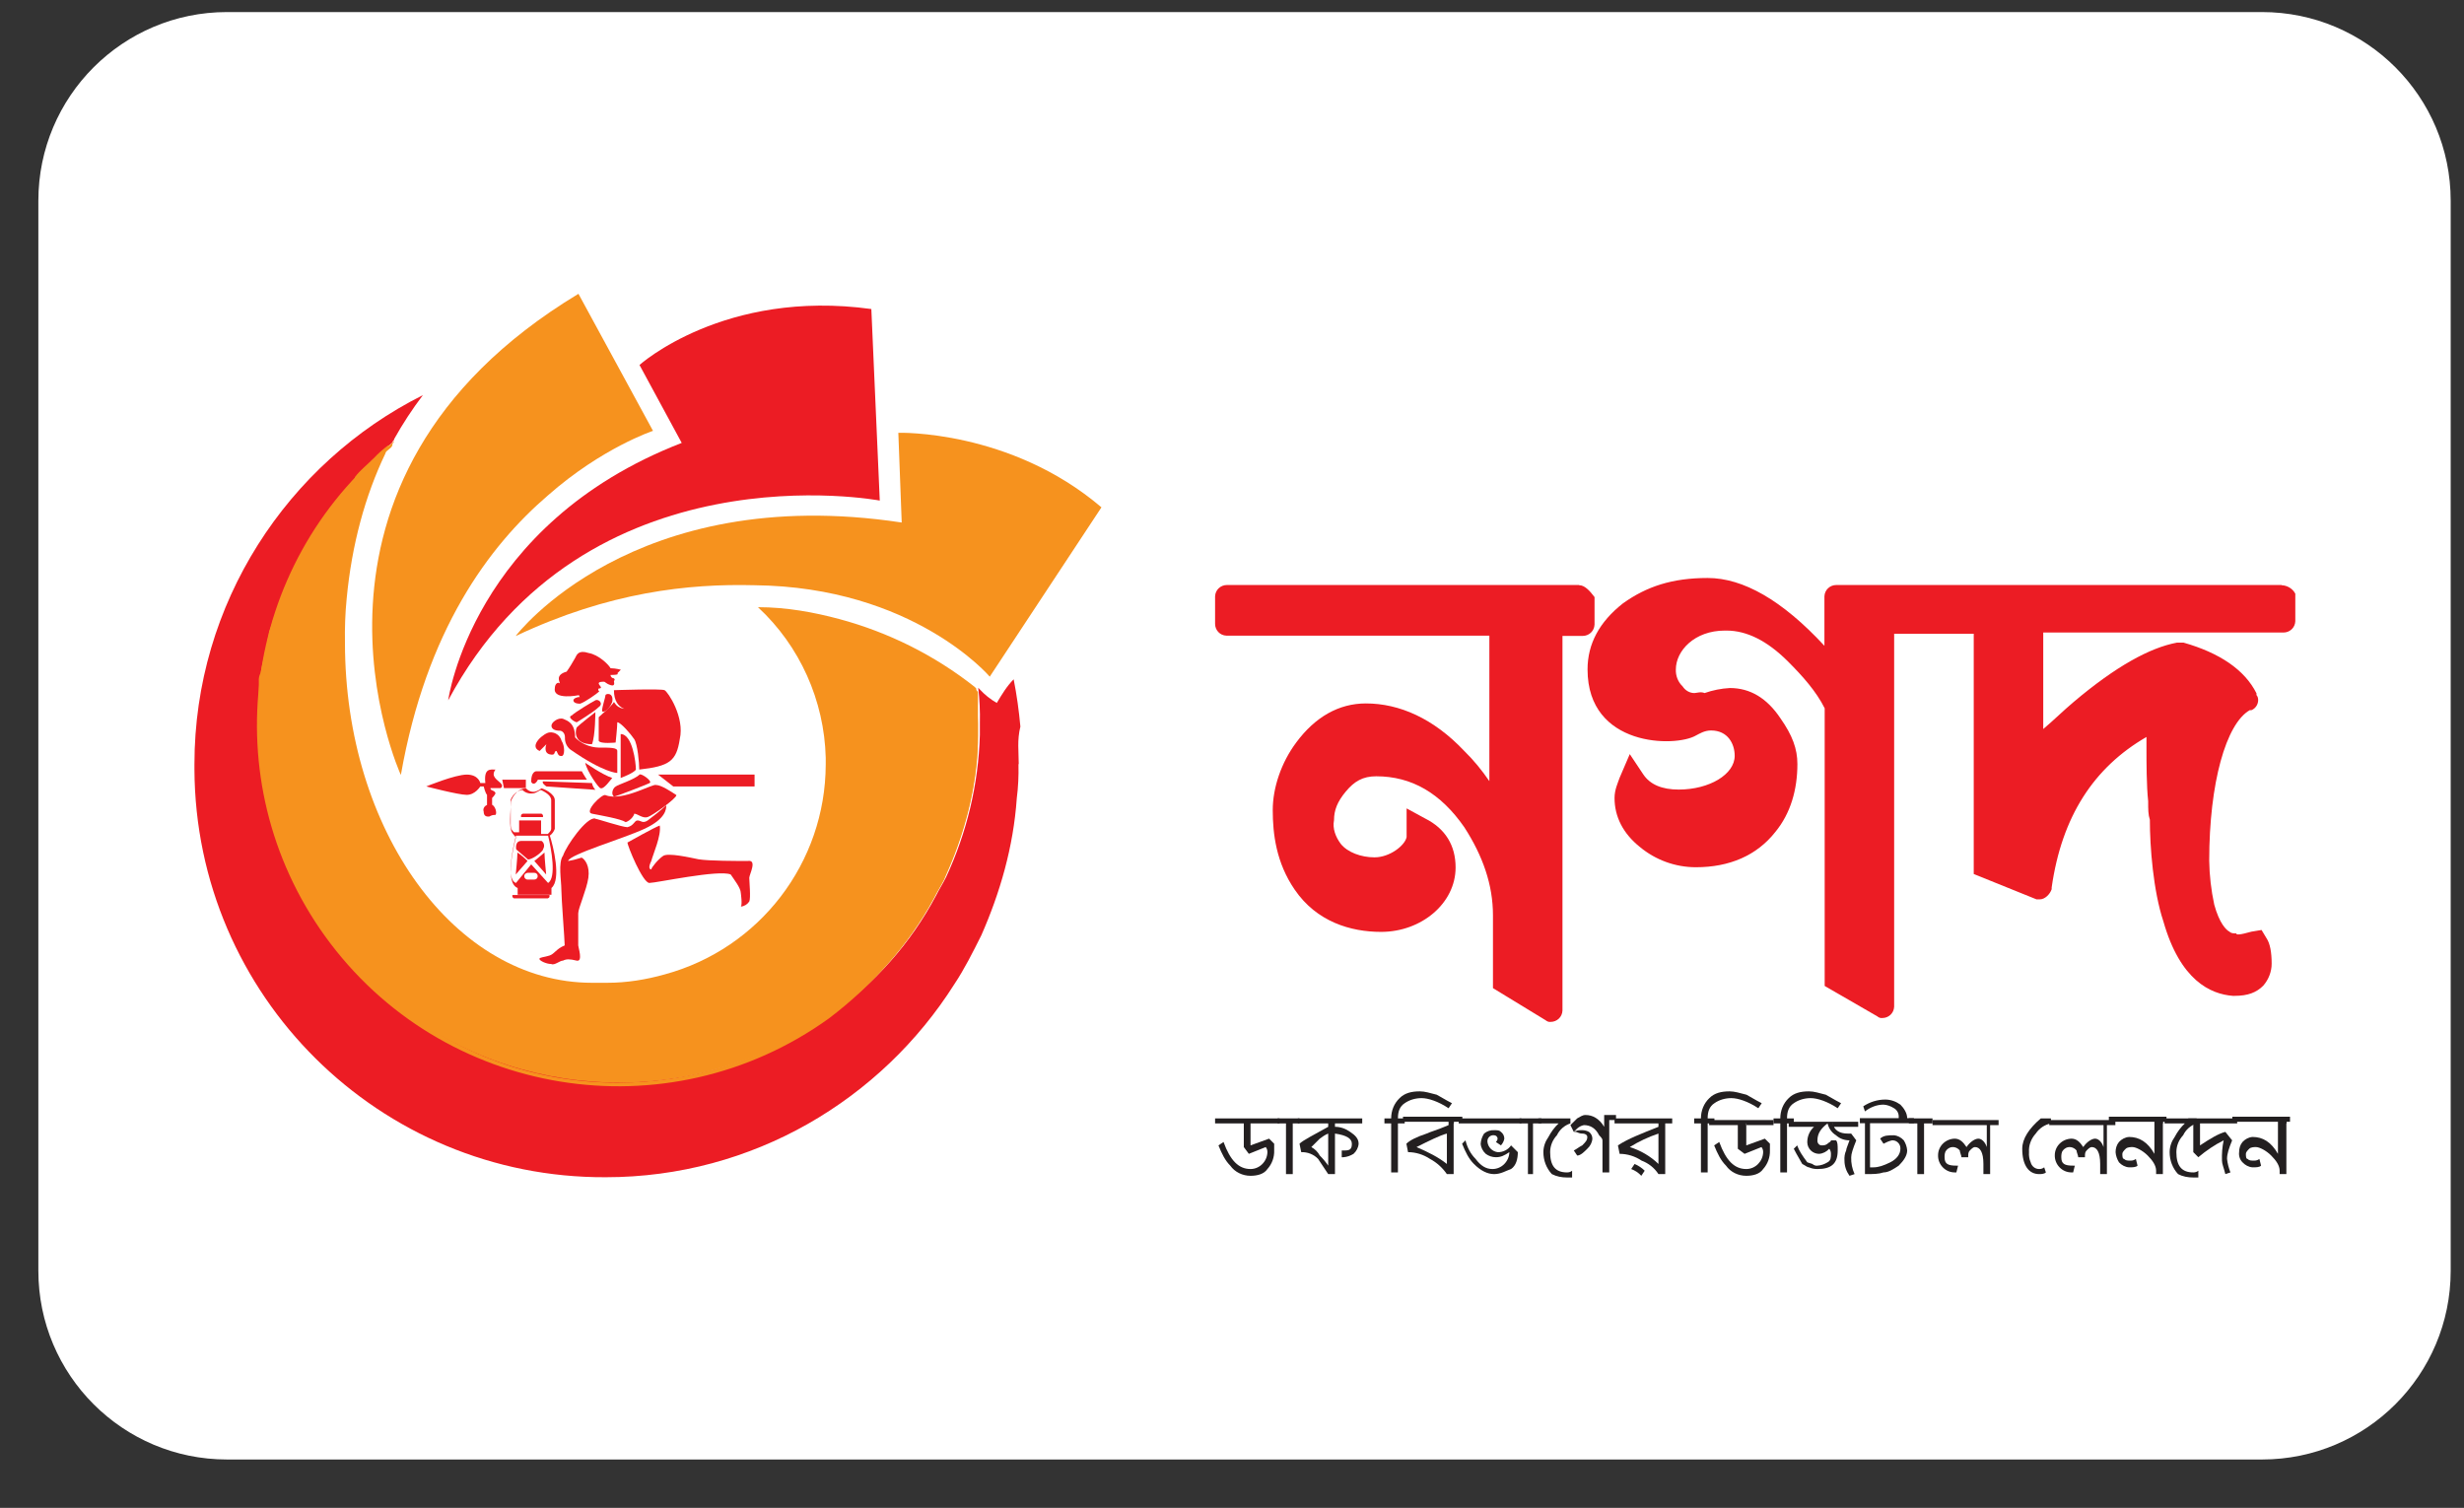<svg width="67" height="41" viewBox="0 0 67 41" fill="none" xmlns="http://www.w3.org/2000/svg">
<rect x="0" y="0" width="67" height="41" fill="#333333" stroke="none"/>
<g id="Layer_1" clip-path="url(#clip0_202_1011)">
<path id="Vector" d="M61.508 0.328H6.172C3.339 0.328 1.043 2.625 1.043 5.457V34.555C1.043 37.388 3.339 39.685 6.172 39.685H61.508C64.341 39.685 66.638 37.388 66.638 34.555V5.457C66.638 2.625 64.341 0.328 61.508 0.328Z" fill="white"/>
<g id="Group_6">
<path id="Path_9" d="M42.932 15.907H33.361C33.191 15.907 33.047 16.038 33.04 16.215V16.228V16.963C33.04 17.133 33.171 17.278 33.348 17.284H33.361H40.498V21.24C40.295 20.944 40.065 20.662 39.809 20.413C38.983 19.541 38.058 19.127 37.14 19.127C36.405 19.127 35.762 19.495 35.251 20.183C34.837 20.735 34.608 21.423 34.608 22.027C34.608 22.669 34.7 23.457 35.205 24.191C35.801 25.064 36.726 25.339 37.553 25.339C38.655 25.339 39.58 24.559 39.58 23.588C39.58 22.991 39.304 22.532 38.753 22.256L38.248 21.981V22.761C38.202 22.991 37.789 23.312 37.376 23.312C37.008 23.312 36.641 23.175 36.457 22.945C36.32 22.761 36.228 22.532 36.274 22.302C36.274 22.027 36.366 21.797 36.595 21.522C36.825 21.246 37.054 21.108 37.422 21.108C38.386 21.108 39.173 21.567 39.816 22.492C40.321 23.273 40.596 24.06 40.596 24.887V26.868L42.026 27.74C42.066 27.773 42.112 27.793 42.164 27.786C42.335 27.786 42.479 27.655 42.486 27.478V27.465V17.291H43.037C43.207 17.291 43.351 17.16 43.358 16.983V16.969V16.235C43.22 16.051 43.083 15.913 42.945 15.913" fill="#EC1C24"/>
<path id="Path_10" d="M62.033 15.907H49.931C49.76 15.907 49.616 16.038 49.609 16.215V16.228V17.56C48.461 16.32 47.399 15.716 46.434 15.716C45.47 15.716 44.775 15.946 44.132 16.405C43.489 16.91 43.168 17.507 43.168 18.203C43.168 20.321 45.562 20.321 46.113 20C46.205 19.954 46.343 19.862 46.526 19.862C46.985 19.862 47.169 20.229 47.169 20.551C47.169 21.056 46.48 21.469 45.647 21.469C45.188 21.469 44.867 21.331 44.683 21.056L44.316 20.505L44.04 21.148C43.994 21.285 43.902 21.469 43.902 21.699C43.902 22.204 44.132 22.663 44.591 23.03C45.017 23.384 45.555 23.581 46.113 23.581C47.031 23.581 47.773 23.26 48.278 22.617C48.691 22.112 48.874 21.469 48.874 20.774C48.874 20.361 48.737 19.993 48.415 19.534C48.048 18.983 47.589 18.708 47.038 18.708C46.802 18.721 46.572 18.767 46.349 18.845C46.257 18.799 46.12 18.845 46.074 18.845C45.942 18.845 45.824 18.773 45.752 18.662C45.627 18.544 45.562 18.373 45.569 18.203C45.569 17.698 46.074 17.146 46.9 17.146H46.946C47.497 17.146 48.048 17.422 48.605 17.973C49.019 18.386 49.386 18.799 49.616 19.259V26.809L51.046 27.635C51.085 27.668 51.131 27.688 51.183 27.681C51.354 27.681 51.498 27.55 51.505 27.373V27.36V17.232H53.669V23.765L55.375 24.454H55.467C55.605 24.454 55.742 24.316 55.788 24.178V24.132C56.064 22.197 56.936 20.866 58.366 20.039V20.407C58.366 20.682 58.366 21.371 58.412 21.784C58.412 22.014 58.412 22.151 58.458 22.289C58.458 23.024 58.55 24.224 58.825 25.051C59.284 26.664 60.111 27.032 60.714 27.078H60.76C61.128 27.078 61.357 26.986 61.541 26.802C61.685 26.638 61.77 26.422 61.77 26.205C61.77 25.884 61.724 25.654 61.633 25.516L61.495 25.287L61.219 25.333C60.898 25.424 60.806 25.424 60.806 25.379H60.76C60.699 25.379 60.653 25.363 60.623 25.333C60.531 25.287 60.347 25.103 60.209 24.598C60.124 24.204 60.078 23.804 60.072 23.404C60.072 21.285 60.531 19.678 61.173 19.311H61.219C61.331 19.265 61.403 19.154 61.403 19.036C61.403 18.983 61.39 18.937 61.357 18.898V18.852C61.036 18.209 60.347 17.75 59.376 17.474H59.193C58.458 17.612 57.533 18.117 56.385 19.088C56.11 19.318 55.834 19.593 55.559 19.823V17.199H62.092C62.262 17.199 62.407 17.068 62.413 16.891V16.878V16.143C62.341 16.005 62.197 15.92 62.046 15.913L62.033 15.907Z" fill="#EC1C24"/>
<path id="Path_11" d="M27.694 20.787C27.701 21.095 27.687 21.404 27.648 21.705C27.556 23.037 27.189 24.283 26.684 25.431C26.454 25.89 26.225 26.349 25.949 26.763C23.968 29.892 20.472 32.01 16.471 32.01C10.318 32.036 5.313 27.071 5.287 20.918C5.287 20.872 5.287 20.826 5.287 20.78C5.287 16.405 7.819 12.588 11.499 10.744C11.21 11.125 10.948 11.525 10.718 11.938C10.718 11.984 10.672 11.984 10.672 12.03C10.534 12.168 10.397 12.26 10.259 12.397C10.075 12.535 9.937 12.719 9.754 12.902C9.708 12.948 9.662 12.994 9.662 13.04C9.616 13.086 9.57 13.132 9.57 13.178L9.386 13.362C9.262 13.486 9.157 13.624 9.065 13.775C8.606 14.372 8.239 15.06 7.917 15.756C7.871 15.848 7.871 15.894 7.825 15.985C7.779 16.077 7.779 16.169 7.733 16.215C7.596 16.307 7.596 16.353 7.596 16.399L7.458 16.812C7.412 16.904 7.412 16.996 7.366 17.087C7.366 17.133 7.32 17.179 7.32 17.225C7.32 17.317 7.274 17.409 7.274 17.501C7.228 17.73 7.137 18.006 7.137 18.281C7.143 18.36 7.13 18.439 7.091 18.511V19.659C7.084 22.591 8.402 25.366 10.679 27.209C14.109 30.01 18.996 30.16 22.597 27.576C23.791 26.743 24.768 25.641 25.451 24.355C25.542 24.172 25.634 24.034 25.726 23.85C26.29 22.637 26.605 21.325 26.644 19.987V19.665C26.651 19.344 26.638 19.023 26.599 18.701L26.644 18.747C26.776 18.891 26.933 19.016 27.104 19.114C27.241 18.885 27.379 18.655 27.563 18.471C27.648 18.898 27.707 19.331 27.746 19.757C27.654 20.125 27.701 20.446 27.701 20.767" fill="#EC1C24"/>
<path id="Path_12" d="M26.592 19.685V20.006C26.592 21.987 25.765 23.64 25.674 23.87C25.582 24.054 25.49 24.191 25.398 24.375C24.703 25.648 23.725 26.75 22.545 27.596C18.944 30.18 14.057 30.029 10.626 27.228C8.35 25.385 7.032 22.61 7.038 19.678V18.53C7.032 18.452 7.045 18.373 7.084 18.301C7.13 18.025 7.222 17.75 7.268 17.474C7.268 17.383 7.314 17.291 7.314 17.199C7.314 17.153 7.36 17.107 7.36 17.061C7.405 16.969 7.405 16.878 7.451 16.786C7.497 16.648 7.543 16.556 7.589 16.418C7.589 16.372 7.635 16.326 7.635 16.281C7.681 16.189 7.681 16.097 7.727 16.051C7.773 15.959 7.773 15.913 7.819 15.821C8.12 15.12 8.507 14.45 8.967 13.841C9.058 13.703 9.196 13.565 9.288 13.427C9.334 13.381 9.38 13.29 9.472 13.244C9.518 13.198 9.518 13.152 9.564 13.106C9.609 13.06 9.655 13.014 9.655 12.968C9.793 12.784 9.977 12.647 10.16 12.463C10.285 12.325 10.423 12.207 10.574 12.096C10.574 12.129 10.554 12.161 10.528 12.188C10.528 12.233 10.482 12.279 10.482 12.325C9.931 13.473 9.564 14.811 9.426 16.281C9.386 16.681 9.373 17.081 9.38 17.474C9.38 22.584 12.371 26.723 16.097 26.723H16.51C17.041 26.723 17.566 26.638 18.078 26.494C20.656 25.792 22.446 23.457 22.453 20.787V20.603C22.413 19.049 21.751 17.566 20.61 16.51C21.39 16.51 22.131 16.648 22.82 16.832C24.158 17.192 25.411 17.816 26.5 18.675L26.546 18.721C26.546 19.042 26.592 19.364 26.592 19.685Z" fill="#F6921E"/>
<path id="Path_13" d="M26.592 19.685V20.006C26.592 22.125 25.674 23.87 25.674 23.916C25.582 24.099 25.49 24.237 25.398 24.421C24.709 25.707 23.693 26.815 22.545 27.688C18.143 30.856 12.004 29.852 8.835 25.451C5.798 21.226 6.579 15.362 10.626 12.082L10.718 11.991C10.718 12.037 10.672 12.037 10.672 12.082C10.672 12.115 10.652 12.148 10.626 12.174C8.37 14.018 7.13 16.779 7.13 19.678C7.13 22.578 8.416 25.339 10.718 27.228C12.377 28.658 14.536 29.439 16.792 29.439C18.865 29.439 20.793 28.796 22.499 27.596C23.673 26.736 24.644 25.641 25.352 24.375C25.444 24.191 25.536 24.054 25.628 23.87C25.628 23.87 26.592 22.073 26.546 20.006V19.685C26.552 19.377 26.539 19.068 26.5 18.767V18.721L26.546 18.767L26.592 18.813V19.685Z" fill="#F6921E"/>
<path id="Path_14" d="M23.922 13.611C23.922 13.611 15.913 12.089 12.187 19.042C12.187 19.042 12.83 14.254 18.537 12.043L17.389 9.924C17.389 9.924 19.691 7.852 23.693 8.403L23.922 13.604V13.611Z" fill="#EC1C24"/>
<path id="Path_15" d="M14.024 17.291C14.024 17.291 17.199 13.099 24.519 14.208L24.427 11.768C24.427 11.768 27.464 11.676 29.95 13.795L26.913 18.399C26.913 18.399 24.84 15.959 20.518 15.913C18.721 15.867 16.562 16.097 14.03 17.291" fill="#F6921E"/>
<path id="Path_16" d="M15.729 18.904C15.729 18.904 15.041 19.042 15.086 18.721C15.086 18.583 15.178 18.537 15.224 18.583C15.224 18.537 15.086 18.353 15.408 18.262C15.493 18.143 15.565 18.019 15.637 17.894C15.684 17.802 15.729 17.665 16.005 17.756C16.28 17.802 16.556 18.078 16.602 18.17C16.739 18.17 16.923 18.216 16.877 18.216L16.785 18.308C16.785 18.308 16.877 18.353 16.602 18.353C16.602 18.406 16.648 18.445 16.694 18.445C16.739 18.491 16.694 18.491 16.694 18.537C16.694 18.537 16.739 18.675 16.602 18.629C16.464 18.583 16.464 18.537 16.418 18.537C16.372 18.537 16.28 18.537 16.28 18.583C16.28 18.629 16.418 18.721 16.28 18.721C16.235 18.767 16.326 18.813 16.28 18.813C16.235 18.858 15.913 19.088 15.775 19.134C15.637 19.134 15.592 19.088 15.592 19.042C15.592 18.996 15.684 18.95 15.775 18.95C15.729 18.95 15.775 18.904 15.729 18.904Z" fill="#EC1C24"/>
<path id="Path_17" d="M15.684 19.639C15.638 19.639 15.408 19.501 15.546 19.455C15.638 19.364 16.097 19.088 16.189 19.042C16.28 18.996 16.418 19.134 16.28 19.226C16.143 19.364 15.684 19.639 15.684 19.639Z" fill="#EC1C24"/>
<path id="Path_18" d="M16.372 19.318C16.372 19.226 16.464 18.95 16.464 18.904C16.464 18.858 16.694 18.813 16.648 19.088C16.556 19.318 16.372 19.41 16.372 19.318Z" fill="#EC1C24"/>
<path id="Path_19" d="M16.694 18.767C16.694 18.767 17.979 18.721 18.071 18.767C18.163 18.813 18.622 19.501 18.484 20.098C18.392 20.695 18.209 20.833 17.382 20.925C17.382 20.741 17.337 20.236 17.245 20.098C17.153 19.96 16.877 19.639 16.785 19.639C16.785 19.777 16.74 20.19 16.74 20.19C16.74 20.19 16.326 20.236 16.28 20.144V19.501C16.28 19.501 16.648 19.18 16.694 19.088C16.74 19.134 16.785 19.318 17.199 19.272C17.199 19.318 16.694 19.364 16.694 18.767Z" fill="#EC1C24"/>
<path id="Path_20" d="M16.189 19.364C16.189 19.364 15.775 19.685 15.684 19.777C15.638 19.869 15.592 20.236 16.097 20.236C16.189 20.006 16.189 19.364 16.189 19.364Z" fill="#EC1C24"/>
<path id="Path_21" d="M15.224 19.869C15.087 19.869 14.995 19.823 14.995 19.731C14.995 19.639 15.178 19.501 15.316 19.547C15.408 19.593 15.638 19.639 15.638 20.052C15.808 20.223 16.038 20.321 16.28 20.328C16.602 20.328 16.785 20.328 16.785 20.42V21.017C16.785 21.017 16.418 21.017 15.5 20.374C15.408 20.295 15.355 20.177 15.362 20.052C15.362 19.915 15.27 19.869 15.224 19.869Z" fill="#EC1C24"/>
<path id="Path_22" d="M14.949 19.915C14.811 19.915 14.352 20.282 14.673 20.42L14.857 20.236C14.857 20.236 14.765 20.466 14.949 20.512C15.133 20.557 15.041 20.42 15.133 20.42C15.178 20.512 15.178 20.557 15.27 20.557C15.362 20.557 15.362 20.282 15.27 20.144C15.231 20 15.1 19.901 14.949 19.915Z" fill="#EC1C24"/>
<path id="Path_23" d="M16.877 19.96V21.154C16.877 21.154 17.245 21.017 17.291 20.925C17.291 20.741 17.199 19.96 16.877 19.96Z" fill="#EC1C24"/>
<path id="Path_24" d="M15.913 20.741C15.913 20.741 16.372 21.062 16.648 21.154C16.602 21.2 16.418 21.476 16.326 21.43C16.28 21.43 15.959 20.971 15.913 20.741Z" fill="#EC1C24"/>
<path id="Path_25" d="M13.657 21.2H14.299V21.43H13.703L13.657 21.2Z" fill="#EC1C24"/>
<path id="Path_26" d="M20.518 21.062H17.894L18.307 21.384H20.518V21.062Z" fill="#EC1C24"/>
<path id="Path_27" d="M17.389 21.062C17.435 21.017 17.756 21.246 17.664 21.292C17.573 21.338 16.746 21.659 16.7 21.659C16.608 21.613 16.654 21.43 16.746 21.384C16.792 21.338 17.251 21.2 17.389 21.062Z" fill="#EC1C24"/>
<path id="Path_28" d="M16.464 21.62C16.372 21.574 15.867 22.079 16.097 22.125C16.326 22.171 16.877 22.263 17.015 22.355C17.153 22.309 17.245 22.171 17.245 22.125C17.337 22.125 17.474 22.263 17.612 22.217C17.75 22.171 18.393 21.712 18.393 21.62C18.255 21.528 17.979 21.345 17.842 21.345C17.75 21.299 16.923 21.804 16.464 21.62Z" fill="#EC1C24"/>
<path id="Path_29" d="M16.189 22.263C16.235 22.263 16.923 22.492 17.061 22.492C17.245 22.447 17.245 22.309 17.337 22.309C17.428 22.309 17.474 22.401 17.612 22.309C17.789 22.178 17.96 22.04 18.117 21.895C18.117 21.987 18.117 22.263 17.52 22.538C16.923 22.814 15.493 23.227 15.447 23.411C15.572 23.391 15.697 23.358 15.815 23.319C15.906 23.365 16.044 23.549 15.998 23.87C15.952 24.191 15.723 24.696 15.723 24.834V25.707C15.723 25.753 15.861 26.166 15.677 26.12C15.493 26.074 15.401 26.074 15.31 26.12C15.218 26.12 15.08 26.258 14.988 26.212C14.85 26.212 14.667 26.12 14.667 26.074C14.667 26.028 14.805 26.028 14.942 25.982C15.08 25.936 15.126 25.798 15.355 25.707C15.355 25.569 15.264 24.421 15.264 24.185C15.264 23.949 15.172 23.45 15.31 23.266C15.401 22.991 15.952 22.21 16.182 22.256" fill="#EC1C24"/>
<path id="Path_30" d="M17.061 22.906C17.061 22.997 17.474 24.008 17.658 24.008C17.842 24.008 19.547 23.64 19.869 23.778C19.96 23.916 20.144 24.145 20.144 24.283C20.144 24.283 20.19 24.605 20.144 24.651C20.236 24.644 20.321 24.591 20.374 24.513C20.419 24.421 20.374 23.962 20.374 23.87C20.374 23.778 20.603 23.365 20.328 23.411C20.052 23.411 19.272 23.411 18.996 23.365C18.767 23.319 18.17 23.181 18.032 23.273C17.894 23.365 17.71 23.594 17.71 23.64C17.665 23.64 17.619 23.594 17.71 23.411C17.756 23.227 17.986 22.722 17.94 22.447C17.802 22.492 17.068 22.906 17.068 22.906" fill="#EC1C24"/>
<path id="Path_31" d="M16.097 21.292C16.11 21.364 16.143 21.423 16.189 21.476L14.857 21.384C14.857 21.384 14.719 21.292 14.765 21.246L16.097 21.292Z" fill="#EC1C24"/>
<path id="Path_32" d="M14.627 21.2H15.959C15.959 21.2 15.867 21.062 15.821 20.971H14.582C14.582 20.971 14.444 20.971 14.444 21.246C14.444 21.292 14.536 21.384 14.627 21.2Z" fill="#EC1C24"/>
<path id="Path_33" d="M13.335 21.43H13.611C13.611 21.43 13.703 21.384 13.611 21.292C13.519 21.2 13.335 21.108 13.473 20.925C13.335 20.925 13.152 20.879 13.197 21.292H13.06C13.06 21.292 13.014 21.062 12.692 21.062C12.371 21.062 11.591 21.384 11.591 21.384C11.591 21.384 12.463 21.613 12.692 21.613C12.922 21.613 13.06 21.384 13.06 21.384H13.152C13.152 21.384 13.197 21.567 13.243 21.613V21.889C13.171 21.915 13.125 21.994 13.152 22.066C13.152 22.204 13.243 22.204 13.289 22.204C13.335 22.204 13.335 22.158 13.473 22.158C13.519 22.112 13.473 21.928 13.381 21.882V21.699C13.381 21.699 13.473 21.607 13.473 21.561C13.427 21.469 13.335 21.515 13.335 21.423" fill="#EC1C24"/>
<path id="Path_34" d="M14.949 22.722C15.014 22.676 15.06 22.61 15.086 22.538V21.758C15.086 21.574 14.765 21.436 14.719 21.436C14.667 21.482 14.601 21.515 14.536 21.528C14.45 21.541 14.358 21.502 14.306 21.436C14.03 21.436 13.893 21.758 13.893 21.804C13.893 21.85 13.847 22.447 13.893 22.538C13.893 22.63 13.985 22.722 14.03 22.768C13.985 22.952 13.709 24.008 14.076 24.145V24.329H14.995V24.145C15.27 23.916 15.041 22.997 14.949 22.715M13.886 21.758C13.886 21.712 14.024 21.482 14.208 21.482C14.28 21.554 14.385 21.587 14.483 21.574C14.575 21.574 14.667 21.482 14.713 21.482C14.805 21.528 14.988 21.62 14.988 21.758V22.538C14.988 22.584 14.942 22.63 14.896 22.676H14.713V22.309H14.116V22.63H13.978C13.919 22.584 13.886 22.519 13.886 22.447V21.758ZM14.529 23.916H14.345C14.293 23.916 14.254 23.87 14.254 23.824C14.254 23.778 14.293 23.739 14.345 23.732H14.529C14.582 23.732 14.621 23.771 14.621 23.824C14.621 23.877 14.582 23.916 14.529 23.916ZM14.903 24.008L14.444 23.503L14.03 24.008C13.755 23.916 13.939 23.089 14.03 22.722H14.903C14.995 23.089 15.133 23.87 14.903 24.008Z" fill="#EC1C24"/>
<path id="Path_35" d="M14.765 23.089C14.818 23.017 14.798 22.912 14.726 22.866H14.175C13.991 22.866 14.037 23.096 14.037 23.096L14.358 23.371C14.45 23.371 14.68 23.234 14.772 23.096" fill="#EC1C24"/>
<path id="Path_36" d="M14.529 23.411L14.851 23.778C14.851 23.778 14.805 23.319 14.805 23.181C14.759 23.227 14.529 23.411 14.529 23.411Z" fill="#EC1C24"/>
<path id="Path_37" d="M14.07 23.181C14.07 23.319 14.024 23.778 14.024 23.778L14.345 23.411C14.26 23.326 14.168 23.247 14.07 23.181Z" fill="#EC1C24"/>
<path id="Path_38" d="M14.719 22.217H14.765V22.171C14.765 22.171 14.745 22.125 14.719 22.125H14.214C14.214 22.125 14.168 22.145 14.168 22.171V22.217H14.719Z" fill="#EC1C24"/>
<path id="Path_39" d="M13.978 24.336H13.932V24.381C13.932 24.381 13.952 24.427 13.978 24.427H14.896C14.896 24.427 14.942 24.408 14.942 24.381V24.336H13.978Z" fill="#EC1C24"/>
<path id="Path_40" d="M10.895 21.062C10.895 21.062 7.261 13.099 15.729 7.989L17.756 11.715C17.756 11.715 16.372 12.174 14.903 13.467C13.289 14.851 11.59 17.146 10.902 21.062" fill="#F6921E"/>
<path id="Path_41" d="M34.004 30.547V31.144L34.509 30.961L34.647 31.099V31.282C34.654 31.466 34.588 31.649 34.463 31.787C34.371 31.925 34.188 31.971 34.004 31.971C33.788 31.971 33.578 31.872 33.453 31.695C33.315 31.558 33.224 31.374 33.132 31.144L33.27 31.052C33.453 31.558 33.683 31.787 34.004 31.787C34.253 31.787 34.457 31.577 34.463 31.328C34.463 31.276 34.45 31.23 34.417 31.19L33.958 31.374L33.821 31.19V30.547H33.04V30.41H34.791V30.547H34.011H34.004Z" fill="#231F20"/>
<path id="Path_42" d="M34.968 31.925V30.547H34.739V30.41H35.336V30.547H35.152V31.925H34.968Z" fill="#231F20"/>
<path id="Path_43" d="M36.3 30.547V30.639C36.451 30.639 36.595 30.692 36.713 30.777C36.851 30.869 36.943 30.961 36.943 31.099C36.936 31.203 36.884 31.302 36.805 31.374C36.72 31.426 36.628 31.459 36.529 31.466H36.484V31.282H36.575C36.713 31.282 36.759 31.236 36.759 31.099C36.759 30.961 36.621 30.869 36.3 30.823V31.925H36.116L35.841 31.512C35.723 31.387 35.552 31.322 35.382 31.328L35.336 31.099C35.428 31.007 35.703 30.869 36.116 30.639V30.547H35.29V30.41H37.041V30.547H36.306H36.3ZM36.116 30.823C36.031 30.856 35.959 30.908 35.887 30.961L35.657 31.19C35.755 31.243 35.834 31.322 35.887 31.42C35.972 31.505 36.051 31.597 36.116 31.695V30.823Z" fill="#231F20"/>
<path id="Path_44" d="M39.389 30.134C39.114 29.951 38.839 29.859 38.655 29.859C38.491 29.859 38.327 29.905 38.196 29.997C38.058 30.088 38.012 30.226 38.012 30.41H38.196V30.547H38.012V31.879H37.828V30.547H37.645V30.41H37.828C37.828 30.2 37.907 30.003 38.058 29.859C38.196 29.721 38.379 29.675 38.609 29.675C38.747 29.675 38.884 29.721 39.068 29.767C39.16 29.813 39.298 29.905 39.481 29.997L39.389 30.134Z" fill="#231F20"/>
<path id="Path_45" d="M39.527 30.547V31.925H39.343C39.225 31.754 39.068 31.61 38.884 31.512C38.707 31.394 38.497 31.328 38.287 31.328L38.242 31.099C38.333 31.007 38.517 30.915 38.792 30.823C38.884 30.777 39.068 30.731 39.389 30.593V30.502H38.15V30.364H39.763V30.502H39.534V30.547H39.527ZM39.343 30.823C39.16 30.869 38.884 31.007 38.517 31.19C38.838 31.328 39.114 31.466 39.343 31.649V30.823Z" fill="#231F20"/>
<path id="Path_46" d="M39.665 30.41H41.37V30.547H39.665V30.41ZM40.629 31.925C40.446 31.925 40.262 31.833 40.078 31.649C39.94 31.512 39.849 31.328 39.757 31.099L39.849 31.007C39.895 31.197 39.986 31.374 40.124 31.512C40.262 31.695 40.4 31.787 40.583 31.787C40.833 31.787 41.036 31.577 41.042 31.328C40.905 31.42 40.813 31.466 40.675 31.466C40.577 31.466 40.478 31.433 40.4 31.374C40.321 31.302 40.268 31.203 40.262 31.099C40.268 31 40.301 30.908 40.354 30.823C40.432 30.757 40.531 30.725 40.629 30.731C40.721 30.731 40.767 30.731 40.813 30.777C40.872 30.823 40.905 30.889 40.905 30.961C40.892 31.033 40.859 31.092 40.813 31.144L40.675 31.052C40.706 31.022 40.721 30.991 40.721 30.961C40.721 30.908 40.675 30.869 40.629 30.869C40.537 30.856 40.459 30.921 40.446 31.007C40.446 31.02 40.446 31.039 40.446 31.052C40.465 31.197 40.577 31.308 40.721 31.328C40.865 31.335 41.01 31.262 41.088 31.144L41.272 31.328C41.272 31.512 41.226 31.695 41.088 31.787C40.951 31.833 40.813 31.925 40.629 31.925Z" fill="#231F20"/>
<path id="Path_47" d="M41.547 31.925V30.547H41.318V30.41H41.915V30.547H41.685V31.925H41.547Z" fill="#231F20"/>
<path id="Path_48" d="M42.61 32.017C42.466 32.017 42.328 31.991 42.197 31.925C42.046 31.761 41.967 31.551 41.967 31.328C41.967 31.177 42.02 31.033 42.105 30.915C42.177 30.777 42.269 30.652 42.381 30.547H41.83V30.41H42.702V30.547C42.538 30.6 42.407 30.718 42.335 30.869C42.217 30.994 42.151 31.157 42.151 31.328C42.151 31.695 42.289 31.879 42.61 31.879C42.663 31.879 42.709 31.866 42.748 31.833V32.017H42.61Z" fill="#231F20"/>
<path id="Path_49" d="M43.758 30.547V31.879H43.574V31.007C43.574 30.961 43.528 30.915 43.483 30.869C43.391 30.685 43.253 30.593 43.069 30.593C42.997 30.607 42.938 30.639 42.886 30.685L42.794 30.777C42.853 30.744 42.912 30.731 42.977 30.731C43.056 30.725 43.135 30.738 43.207 30.777C43.266 30.823 43.299 30.889 43.299 30.961C43.292 31.066 43.24 31.164 43.161 31.236C43.069 31.328 42.977 31.42 42.886 31.42L42.794 31.282C42.886 31.236 42.931 31.19 43.023 31.144C43.115 31.052 43.161 31.007 43.161 30.915C43.161 30.869 43.115 30.823 43.023 30.823C42.931 30.823 42.886 30.777 42.84 30.777H42.794L42.702 30.593L42.886 30.41C42.977 30.364 43.023 30.318 43.115 30.318C43.299 30.318 43.483 30.41 43.62 30.639V30.318H43.942V30.456H43.758V30.547Z" fill="#231F20"/>
<path id="Path_50" d="M45.28 30.547V31.925H45.096C44.985 31.754 44.827 31.63 44.637 31.558C44.46 31.439 44.25 31.374 44.04 31.374L43.994 31.144C44.27 30.961 44.637 30.823 45.096 30.639V30.547H43.902V30.41H45.47V30.547H45.286H45.28ZM45.096 30.823C44.821 30.915 44.558 31.039 44.316 31.19C44.611 31.282 44.88 31.439 45.096 31.649V30.823ZM44.63 31.971C44.552 31.886 44.46 31.827 44.355 31.787L44.447 31.649C44.552 31.695 44.644 31.754 44.722 31.833L44.63 31.971Z" fill="#231F20"/>
<path id="Path_51" d="M47.812 30.134C47.536 29.951 47.261 29.859 47.077 29.859C46.913 29.859 46.749 29.905 46.618 29.997C46.48 30.088 46.434 30.226 46.434 30.41H46.618V30.547H46.434V31.879H46.251V30.547H46.067V30.41H46.251C46.251 30.2 46.329 30.003 46.48 29.859C46.618 29.721 46.802 29.675 47.031 29.675C47.169 29.675 47.307 29.721 47.49 29.767C47.582 29.813 47.72 29.905 47.904 29.997L47.812 30.134Z" fill="#231F20"/>
<path id="Path_52" d="M47.484 30.547V31.144L47.989 30.961L48.127 31.098V31.282C48.133 31.466 48.068 31.649 47.943 31.787C47.851 31.925 47.667 31.971 47.484 31.971C47.267 31.971 47.057 31.872 46.933 31.695C46.795 31.558 46.703 31.374 46.611 31.144L46.749 31.052C46.933 31.558 47.162 31.787 47.484 31.787C47.733 31.787 47.936 31.577 47.943 31.328C47.943 31.276 47.93 31.23 47.897 31.19L47.438 31.374L47.254 31.236V30.593H46.474V30.456H48.225V30.593H47.49V30.547H47.484Z" fill="#231F20"/>
<path id="Path_53" d="M49.97 30.134C49.694 29.951 49.419 29.859 49.235 29.859C49.071 29.859 48.907 29.905 48.776 29.997C48.638 30.088 48.592 30.226 48.592 30.41H48.776V30.547H48.592V31.879H48.409V30.547H48.225V30.41H48.409C48.409 30.2 48.487 30.003 48.638 29.859C48.776 29.721 48.96 29.675 49.189 29.675C49.327 29.675 49.465 29.721 49.648 29.767C49.74 29.813 49.878 29.905 50.062 29.997L49.97 30.134Z" fill="#231F20"/>
<path id="Path_54" d="M49.832 30.547C49.878 30.731 50.016 30.823 50.245 30.823H50.337L50.475 31.007C50.383 31.236 50.337 31.374 50.337 31.466C50.331 31.623 50.363 31.781 50.429 31.925L50.291 31.971C50.206 31.853 50.154 31.709 50.154 31.558C50.147 31.466 50.16 31.367 50.2 31.282C50.2 31.236 50.245 31.144 50.291 31.007C50.154 31.007 50.022 30.961 49.924 30.869C49.806 30.797 49.727 30.679 49.694 30.547C49.511 30.685 49.419 30.823 49.419 31.007C49.412 31.072 49.458 31.138 49.524 31.144C49.537 31.144 49.55 31.144 49.557 31.144C49.609 31.144 49.655 31.131 49.694 31.098C49.74 31.052 49.786 31.052 49.786 31.007H49.924C49.97 31.052 49.97 31.144 49.97 31.282C49.97 31.649 49.786 31.787 49.419 31.787C49.34 31.787 49.261 31.774 49.189 31.741C49.143 31.741 49.097 31.695 49.006 31.649C48.96 31.558 48.868 31.42 48.776 31.236L48.868 31.144C48.914 31.282 49.006 31.42 49.143 31.604L49.281 31.649C49.321 31.682 49.366 31.702 49.419 31.695C49.517 31.689 49.609 31.656 49.694 31.604C49.786 31.558 49.786 31.466 49.786 31.374C49.786 31.322 49.773 31.276 49.74 31.236C49.668 31.315 49.57 31.367 49.465 31.374C49.294 31.374 49.15 31.243 49.143 31.066V31.052C49.143 30.895 49.209 30.744 49.327 30.639H48.638V30.502H50.527V30.639H49.839V30.547H49.832Z" fill="#231F20"/>
<path id="Path_55" d="M50.849 30.547V31.741H50.941C51.078 31.741 51.216 31.695 51.4 31.604C51.584 31.512 51.675 31.374 51.675 31.236C51.682 31.118 51.59 31.013 51.472 31.007C51.465 31.007 51.452 31.007 51.446 31.007C51.367 31.026 51.288 31.059 51.216 31.099L51.124 30.961C51.216 30.869 51.354 30.869 51.492 30.869C51.597 30.875 51.695 30.928 51.767 31.007C51.82 31.092 51.852 31.184 51.859 31.282C51.859 31.42 51.767 31.558 51.629 31.695C51.492 31.787 51.354 31.879 51.216 31.879C51.078 31.925 50.941 31.925 50.711 31.925V30.541H50.573V30.403H51.629V30.357C51.629 30.259 51.577 30.174 51.492 30.128C51.406 30.075 51.315 30.042 51.216 30.036C51.032 30.036 50.855 30.108 50.711 30.22L50.665 30.082C50.842 29.964 51.052 29.898 51.262 29.898C51.413 29.898 51.557 29.951 51.675 30.036C51.767 30.128 51.859 30.265 51.859 30.403H52.043V30.541H50.849V30.547Z" fill="#231F20"/>
<path id="Path_56" d="M52.135 31.925V30.547H51.905V30.41H52.548V30.547H52.318V31.925H52.135Z" fill="#231F20"/>
<path id="Path_57" d="M54.115 30.547V31.925H53.932V31.649C53.932 31.328 53.84 31.19 53.702 31.19C53.656 31.19 53.61 31.236 53.564 31.282C53.519 31.328 53.519 31.374 53.519 31.466H53.335C53.335 31.42 53.289 31.328 53.289 31.282C53.21 31.184 53.066 31.157 52.968 31.236C52.948 31.249 52.935 31.262 52.922 31.282C52.876 31.328 52.876 31.42 52.876 31.466C52.876 31.649 52.968 31.695 53.197 31.695H53.243L53.197 31.879H53.151C52.895 31.879 52.692 31.663 52.699 31.413C52.699 31.164 52.902 30.967 53.151 30.961C53.289 30.961 53.381 31.052 53.473 31.19C53.564 31.052 53.702 30.961 53.794 30.961C53.886 30.961 53.978 31.052 54.024 31.19V30.593H52.548V30.456H54.345V30.593H54.115V30.547Z" fill="#231F20"/>
<path id="Path_58" d="M55.172 31.328C55.165 31.42 55.178 31.518 55.217 31.604C55.244 31.709 55.335 31.787 55.447 31.787C55.499 31.787 55.545 31.774 55.585 31.741L55.631 31.879C55.585 31.925 55.493 31.925 55.447 31.925C55.172 31.925 54.988 31.695 54.988 31.236C54.988 30.961 55.172 30.685 55.493 30.41H55.768V30.547C55.598 30.58 55.453 30.679 55.355 30.823C55.23 30.961 55.158 31.144 55.172 31.328Z" fill="#231F20"/>
<path id="Path_59" d="M57.29 30.547V31.925H57.107V31.649C57.107 31.328 57.015 31.19 56.877 31.19C56.831 31.19 56.785 31.236 56.739 31.282C56.693 31.328 56.693 31.374 56.693 31.466H56.51C56.51 31.42 56.464 31.328 56.464 31.282C56.385 31.184 56.241 31.157 56.142 31.236C56.123 31.249 56.109 31.262 56.096 31.282C56.05 31.328 56.05 31.42 56.05 31.466C56.05 31.649 56.142 31.695 56.372 31.695H56.418L56.372 31.879H56.326C56.07 31.879 55.867 31.663 55.873 31.413C55.873 31.164 56.077 30.967 56.326 30.961C56.464 30.961 56.556 31.052 56.647 31.19C56.739 31.052 56.877 30.961 56.969 30.961C57.061 30.961 57.153 31.052 57.198 31.19V30.593H55.722V30.456H57.52V30.593H57.29V30.547Z" fill="#231F20"/>
<path id="Path_60" d="M58.812 30.547V31.925H58.628V31.833C58.628 31.695 58.536 31.558 58.399 31.42C58.261 31.282 58.077 31.19 57.986 31.19C57.94 31.19 57.848 31.19 57.802 31.236C57.756 31.282 57.71 31.328 57.71 31.374C57.71 31.42 57.71 31.512 57.756 31.512C57.802 31.558 57.848 31.558 57.94 31.558C57.992 31.558 58.038 31.544 58.077 31.512L58.123 31.695C58.077 31.741 57.986 31.741 57.894 31.741C57.789 31.735 57.69 31.682 57.618 31.604C57.566 31.518 57.533 31.426 57.526 31.328C57.526 31.23 57.553 31.131 57.618 31.052C57.69 30.974 57.789 30.921 57.894 30.915C58.169 30.915 58.399 31.052 58.582 31.374V30.502H57.343V30.364H58.91V30.502H58.819V30.547H58.812Z" fill="#231F20"/>
<path id="Path_61" d="M59.639 32.017C59.494 32.017 59.35 31.991 59.225 31.925C59.074 31.761 58.996 31.551 58.996 31.328C58.996 31.177 59.048 31.033 59.133 30.915C59.206 30.777 59.297 30.652 59.409 30.547H58.858V30.41H59.73V30.547C59.566 30.6 59.435 30.718 59.363 30.869C59.245 30.994 59.179 31.157 59.179 31.328C59.179 31.695 59.317 31.879 59.639 31.879C59.691 31.879 59.737 31.866 59.776 31.833V32.017H59.639Z" fill="#231F20"/>
<path id="Path_62" d="M59.822 30.547V31.144C60.098 30.961 60.327 30.823 60.511 30.777L60.695 31.007C60.603 31.236 60.557 31.374 60.557 31.512C60.57 31.636 60.603 31.761 60.649 31.879L60.511 31.925C60.465 31.741 60.419 31.649 60.419 31.558C60.413 31.374 60.426 31.184 60.465 31.007C60.216 31.131 59.986 31.289 59.776 31.466L59.639 31.328V30.547H59.501V30.41H60.832V30.547H59.822Z" fill="#231F20"/>
<path id="Path_63" d="M62.17 30.547V31.925H61.987V31.833C61.987 31.695 61.895 31.558 61.757 31.42C61.62 31.282 61.436 31.19 61.344 31.19C61.298 31.19 61.206 31.19 61.16 31.236C61.114 31.282 61.069 31.328 61.069 31.374C61.069 31.42 61.069 31.512 61.114 31.512C61.16 31.558 61.206 31.558 61.298 31.558C61.351 31.558 61.397 31.544 61.436 31.512L61.482 31.695C61.436 31.741 61.344 31.741 61.252 31.741C61.147 31.735 61.049 31.682 60.977 31.604C60.904 31.531 60.872 31.426 60.885 31.328C60.885 31.23 60.911 31.131 60.977 31.052C61.049 30.974 61.147 30.921 61.252 30.915C61.528 30.915 61.757 31.052 61.941 31.374V30.502H60.701V30.364H62.269V30.502H62.177V30.547H62.17Z" fill="#231F20"/>
</g>
</g>
<defs>
<clipPath id="clip0_202_1011">
<rect width="66.251" height="40.013" fill="white" transform="translate(0.715)"/>
</clipPath>
</defs>
</svg>
